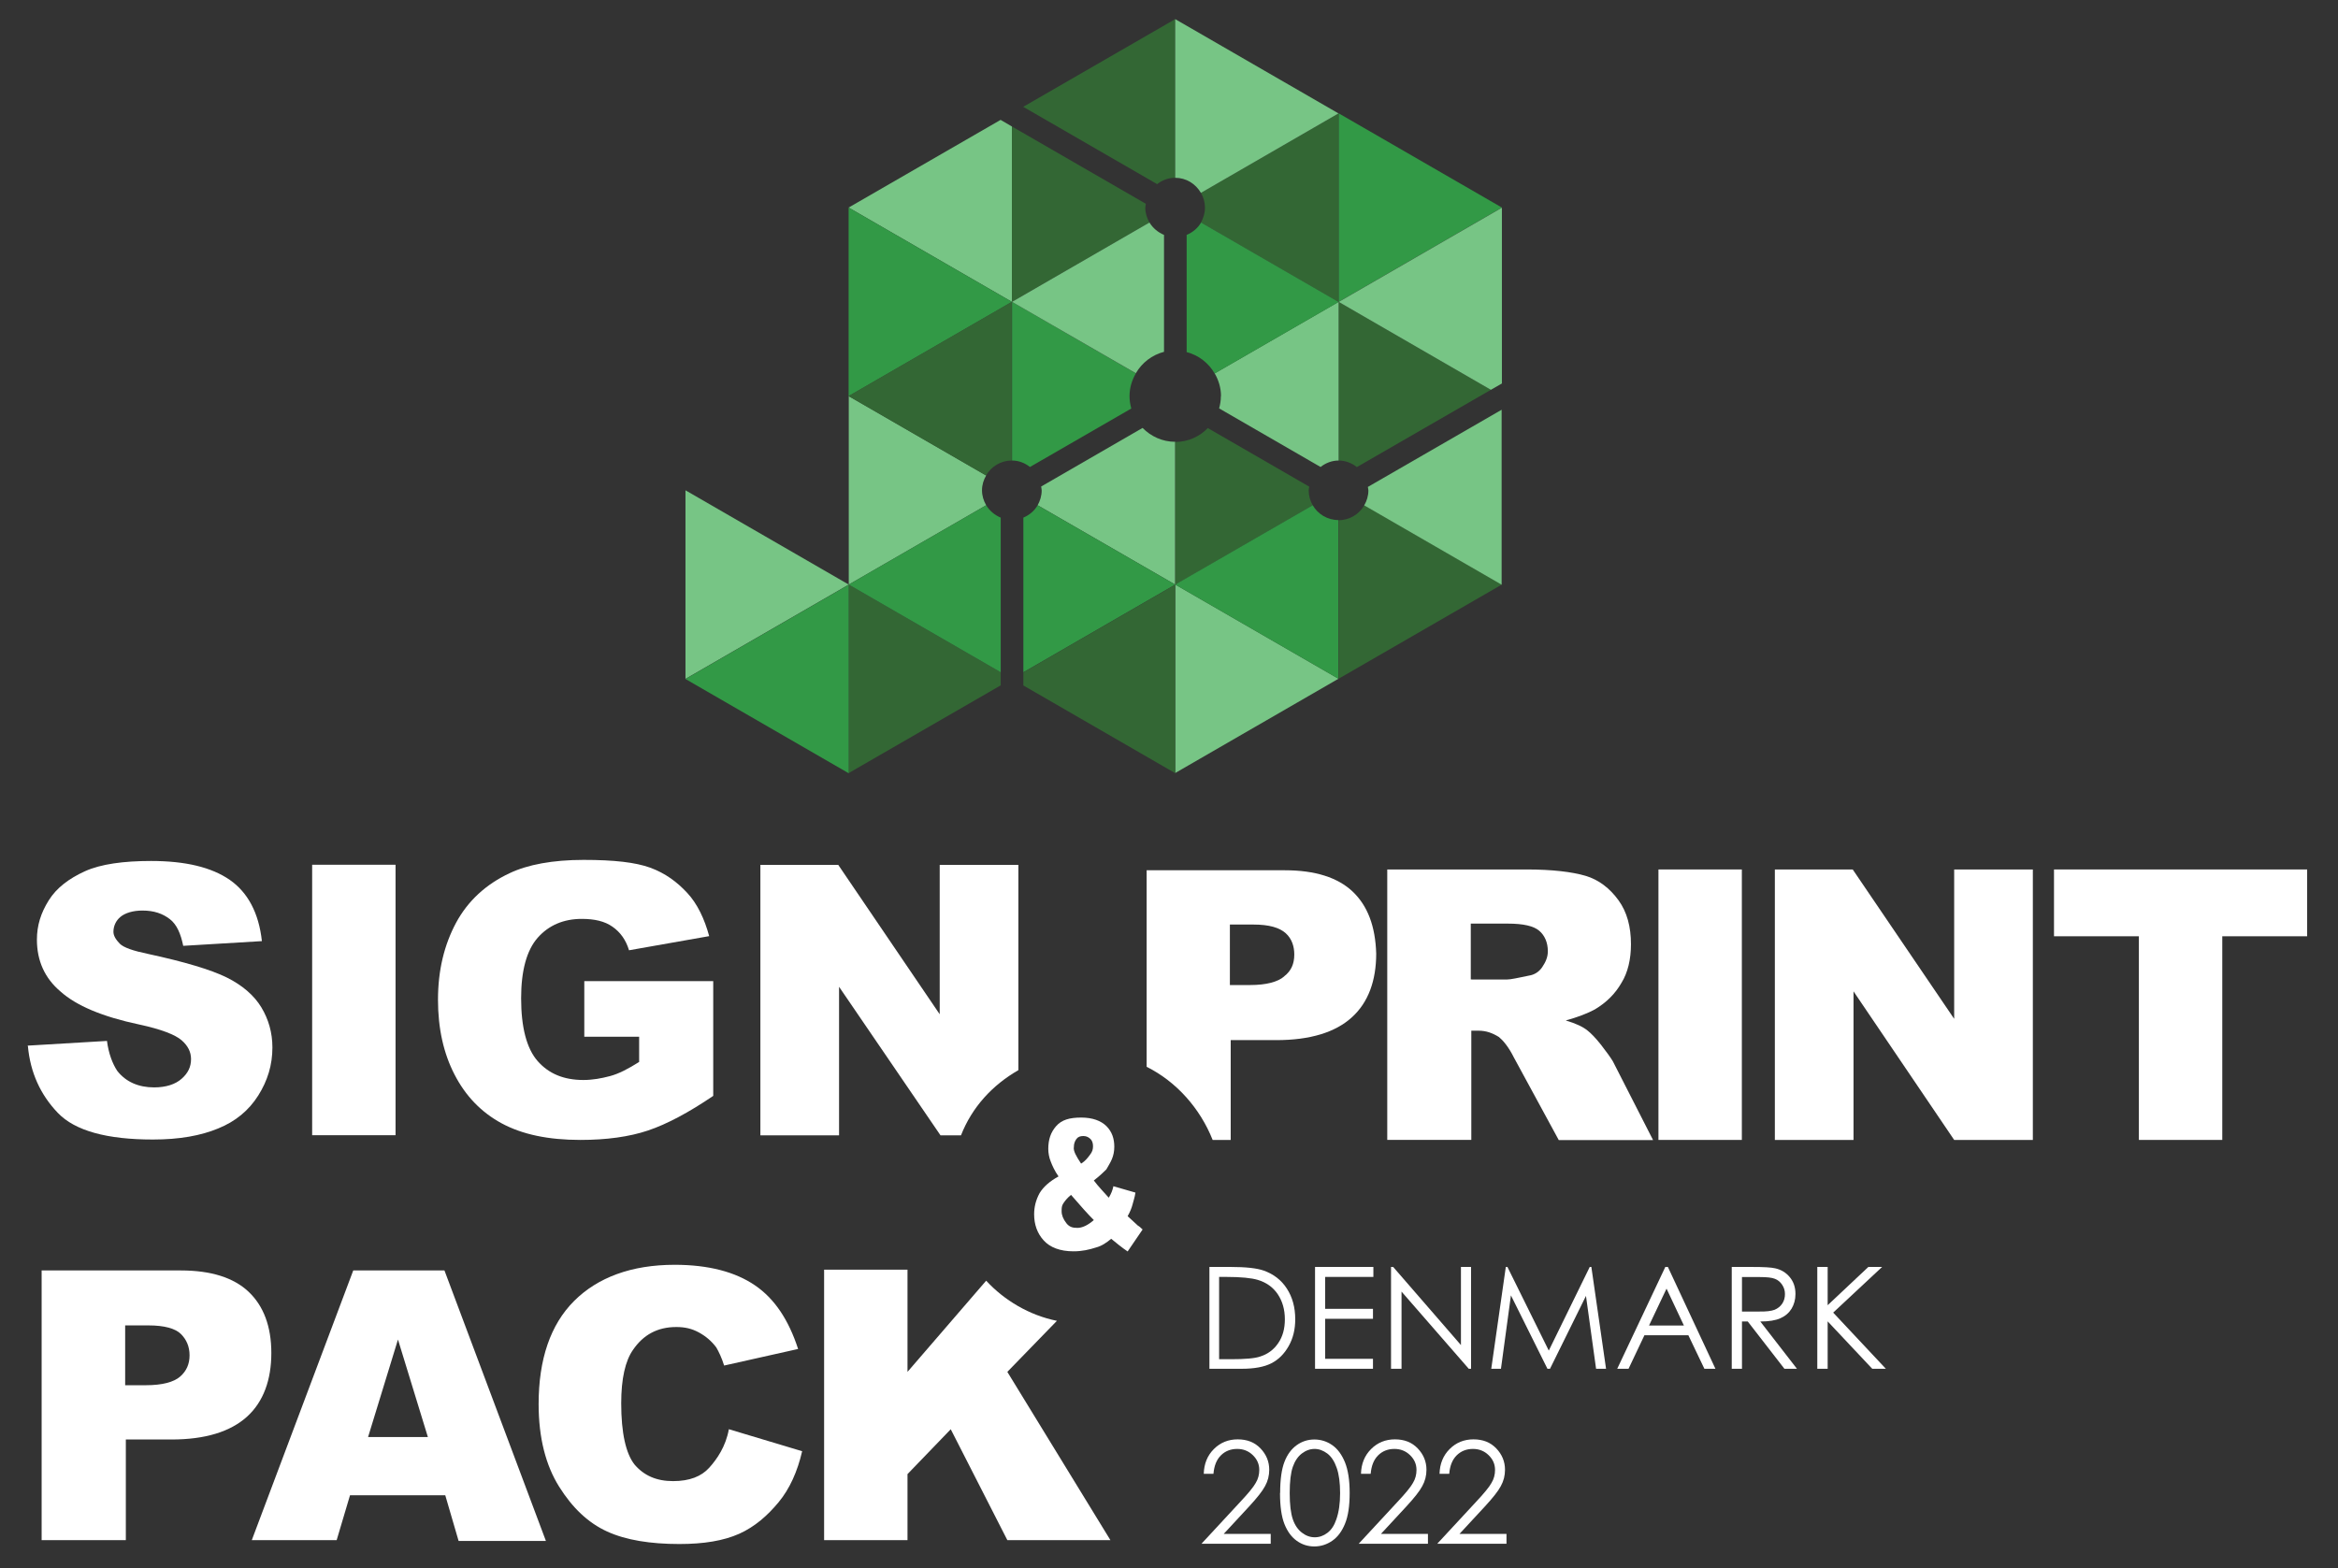 <?xml version="1.0" encoding="UTF-8"?><svg id="Lager_1" xmlns="http://www.w3.org/2000/svg" viewBox="0 0 173.54 116.43"><rect x="0" y="0" width="173.54" height="116.43" fill="#333333" stroke="none"/><defs><style>.cls-1{fill:#fff;}.cls-2{fill:#336734;}.cls-3{fill:#329946;}.cls-4{fill:#77c585;}</style></defs><g id="Artboard1"><g><path class="cls-2" d="M74.28,50.88v-.97l-11.28-6.51v13.99l11.28-6.51Z"/><path class="cls-4" d="M75.11,22.41V9.39l-.84-.49-11.28,6.51,12.12,7Z"/><path class="cls-4" d="M50.88,50.4l12.12-7-12.12-7v13.99Z"/><path class="cls-4" d="M63,43.4l10.2-5.89c-.19-.33-.31-.7-.31-1.11s.12-.78,.31-1.1l-10.2-5.89v13.99Z"/><path class="cls-3" d="M73.2,37.51l-10.2,5.89,11.28,6.51v-11.48c-.45-.19-.83-.51-1.08-.92Z"/><path class="cls-3" d="M63,57.4v-13.99l-12.12,7,12.12,7Z"/><path class="cls-3" d="M83.97,30.32c-.08-.29-.13-.59-.13-.91,0-.62,.18-1.19,.47-1.69l-9.19-5.31v11.78c.51,0,.96,.19,1.33,.48l7.52-4.34Z"/><path class="cls-3" d="M62.99,15.42v13.99l12.12-7-12.12-7Z"/><path class="cls-2" d="M62.99,29.41h0s10.2,5.89,10.2,5.89c.38-.66,1.09-1.11,1.91-1.11,0,0,0,0,0,0v-11.78l-12.12,7Z"/><path class="cls-2" d="M100.71,34.68l9.95-5.74-11.3-6.53v11.78c.52,0,.98,.19,1.36,.49Z"/><path class="cls-3" d="M99.36,22.41l12.12-7-12.12-7v13.99Z"/><path class="cls-4" d="M99.36,22.41l11.3,6.53,.82-.47V15.42l-12.12,7Z"/><path class="cls-4" d="M90.62,29.41c0,.32-.05,.62-.13,.91l7.53,4.35c.37-.29,.83-.48,1.34-.48v-11.78l-9.2,5.31c.29,.5,.47,1.07,.47,1.69Z"/><path class="cls-2" d="M99.34,50.4h0s0,0,0,0h0s0,0,0,0Z"/><path class="cls-2" d="M99.36,38.62h0v11.77l12.11-6.99-10.2-5.89c-.38,.66-1.09,1.11-1.91,1.11Z"/><path class="cls-4" d="M101.57,36.41c0,.41-.12,.78-.31,1.11l10.2,5.89v-12.99l-9.93,5.73c.01,.09,.04,.17,.04,.26Z"/><path class="cls-4" d="M87.23,32.8c-.95,0-1.8-.4-2.42-1.03l-7.53,4.35c.01,.1,.04,.19,.04,.29,0,.4-.12,.78-.3,1.1l10.21,5.89v-10.6Z"/><path class="cls-4" d="M87.23,43.4v13.99l12.12-7h0s0,0,0,0l-12.11-6.99Z"/><path class="cls-3" d="M77.02,37.51c-.24,.42-.62,.73-1.06,.92v11.48l11.27-6.51-10.21-5.89Z"/><path class="cls-2" d="M97.44,37.51c-.19-.32-.3-.7-.3-1.1,0-.1,.03-.19,.04-.28l-7.53-4.35c-.61,.63-1.46,1.03-2.41,1.03v10.6l10.21-5.9Z"/><path class="cls-3" d="M97.44,37.51l-10.21,5.89,12.11,6.99h0s0,0,0,0v-11.78c-.82,0-1.53-.45-1.91-1.11Z"/><path class="cls-2" d="M75.96,49.91v.98l11.27,6.51v-13.99l-11.27,6.51Z"/><path class="cls-2" d="M85.32,16.52c-.19-.33-.31-.7-.31-1.1,0-.1,.03-.19,.04-.29l-9.94-5.74v13.02l10.21-5.89Z"/><path class="cls-4" d="M75.12,22.41l9.19,5.3c.45-.78,1.2-1.36,2.09-1.59v-8.68c-.45-.19-.83-.51-1.08-.92l-10.2,5.89Z"/><path class="cls-2" d="M89.14,14.32c.19,.33,.3,.7,.3,1.1s-.12,.78-.3,1.1l10.21,5.9V8.42l-10.21,5.9Z"/><path class="cls-3" d="M88.08,17.44v8.7c.89,.23,1.63,.81,2.08,1.59l9.2-5.31-10.21-5.9c-.24,.42-.62,.73-1.07,.92Z"/><path class="cls-2" d="M87.23,13.2s0,0,0,0V1.42l-11.28,6.51,9.94,5.74c.37-.29,.82-.47,1.33-.47Z"/><path class="cls-4" d="M89.14,14.32l10.21-5.9h0s-12.12-7-12.12-7V13.2c.82,0,1.52,.45,1.91,1.12Z"/></g></g><g><path class="cls-1" d="M89.77,101.62v-7.56h1.57c1.13,0,1.95,.09,2.46,.27,.73,.26,1.31,.7,1.72,1.34,.41,.63,.62,1.39,.62,2.27,0,.76-.16,1.42-.49,2-.33,.58-.75,1-1.28,1.27-.52,.27-1.26,.41-2.2,.41h-2.41Zm.73-.71h.87c1.05,0,1.77-.06,2.17-.2,.57-.18,1.02-.52,1.34-1,.33-.48,.49-1.07,.49-1.76,0-.73-.18-1.35-.53-1.87-.35-.52-.85-.87-1.48-1.06-.47-.14-1.25-.22-2.34-.22h-.53v6.11Z"/><path class="cls-1" d="M97.61,94.06h4.33v.74h-3.58v2.37h3.55v.74h-3.55v2.97h3.55v.74h-4.3v-7.56Z"/><path class="cls-1" d="M103.25,101.62v-7.56h.16l5.03,5.8v-5.8h.75v7.56h-.17l-4.99-5.73v5.73h-.78Z"/><path class="cls-1" d="M110.69,101.62l1.08-7.56h.12l3.07,6.21,3.04-6.21h.12l1.09,7.56h-.74l-.75-5.41-2.67,5.41h-.19l-2.71-5.45-.74,5.45h-.73Z"/><path class="cls-1" d="M123.8,94.06l3.53,7.56h-.82l-1.19-2.49h-3.26l-1.18,2.49h-.84l3.57-7.56h.18Zm-.1,1.61l-1.3,2.74h2.59l-1.29-2.74Z"/><path class="cls-1" d="M128.54,94.06h1.51c.84,0,1.41,.03,1.71,.1,.45,.1,.81,.32,1.09,.66,.28,.34,.42,.75,.42,1.25,0,.41-.1,.77-.29,1.09-.19,.31-.47,.55-.83,.71-.36,.16-.86,.24-1.49,.24l2.72,3.51h-.93l-2.72-3.51h-.43v3.51h-.76v-7.56Zm.76,.74v2.57h1.3c.5,.01,.88-.04,1.12-.13,.24-.1,.43-.25,.57-.46s.2-.45,.2-.71-.07-.48-.21-.69-.32-.36-.54-.44c-.22-.09-.59-.13-1.11-.13h-1.33Z"/><path class="cls-1" d="M134.89,94.06h.77v2.84l3.02-2.84h1.02l-3.63,3.39,3.91,4.17h-1.01l-3.31-3.52v3.52h-.77v-7.56Z"/><path class="cls-1" d="M90.07,109.42h-.72c.02-.75,.27-1.36,.75-1.84s1.07-.72,1.77-.72,1.26,.22,1.69,.67c.43,.45,.65,.98,.65,1.59,0,.43-.1,.83-.31,1.21-.2,.38-.6,.88-1.19,1.52l-1.88,2.03h3.49v.73h-5.14l2.89-3.12c.59-.63,.97-1.09,1.14-1.4,.18-.3,.26-.62,.26-.96,0-.43-.16-.79-.48-1.1-.32-.31-.71-.46-1.16-.46-.48,0-.89,.16-1.21,.48-.32,.32-.5,.77-.55,1.36Z"/><path class="cls-1" d="M95.02,110.84c0-1,.11-1.77,.32-2.31,.21-.55,.52-.96,.91-1.24s.83-.42,1.31-.42,.93,.14,1.33,.42c.4,.28,.71,.71,.94,1.27,.23,.57,.35,1.32,.35,2.28s-.11,1.7-.34,2.27-.54,.99-.94,1.27-.85,.43-1.34,.43-.92-.14-1.31-.42c-.39-.28-.69-.69-.91-1.24s-.33-1.32-.33-2.31Zm.71,.01c0,.85,.08,1.5,.23,1.94,.15,.44,.38,.77,.68,1,.3,.23,.61,.34,.95,.34s.65-.11,.94-.33,.51-.55,.66-1c.19-.54,.28-1.19,.28-1.95s-.08-1.38-.25-1.87c-.17-.49-.4-.84-.7-1.07-.3-.22-.61-.34-.94-.34s-.65,.11-.95,.34c-.29,.22-.52,.56-.67,.99s-.23,1.08-.23,1.94Z"/><path class="cls-1" d="M101.74,109.42h-.72c.02-.75,.27-1.36,.75-1.84s1.07-.72,1.77-.72,1.26,.22,1.69,.67c.43,.45,.65,.98,.65,1.59,0,.43-.1,.83-.31,1.21-.2,.38-.6,.88-1.19,1.52l-1.88,2.03h3.49v.73h-5.14l2.89-3.12c.59-.63,.97-1.09,1.14-1.4,.18-.3,.26-.62,.26-.96,0-.43-.16-.79-.48-1.1-.32-.31-.71-.46-1.16-.46-.48,0-.89,.16-1.21,.48-.32,.32-.5,.77-.55,1.36Z"/><path class="cls-1" d="M107.57,109.42h-.72c.02-.75,.27-1.36,.75-1.84s1.07-.72,1.77-.72,1.26,.22,1.69,.67c.43,.45,.65,.98,.65,1.59,0,.43-.1,.83-.31,1.21-.2,.38-.6,.88-1.19,1.52l-1.88,2.03h3.49v.73h-5.14l2.89-3.12c.59-.63,.97-1.09,1.14-1.4,.18-.3,.26-.62,.26-.96,0-.43-.16-.79-.48-1.1-.32-.31-.71-.46-1.16-.46-.48,0-.89,.16-1.21,.48-.32,.32-.5,.77-.55,1.36Z"/><path class="cls-1" d="M2.04,77.63l5.9-.35c.12,.93,.41,1.69,.76,2.22,.64,.82,1.58,1.23,2.74,1.23,.88,0,1.58-.23,2.04-.64,.47-.41,.7-.88,.7-1.46,0-.53-.23-.99-.7-1.4-.47-.41-1.52-.82-3.15-1.17-2.74-.58-4.67-1.4-5.84-2.45-1.17-.99-1.75-2.28-1.75-3.85,0-1.05,.29-1.98,.88-2.92,.58-.93,1.52-1.63,2.69-2.16,1.17-.53,2.86-.76,4.9-.76,2.57,0,4.49,.47,5.84,1.4,1.34,.93,2.16,2.45,2.39,4.55l-5.84,.35c-.18-.88-.47-1.58-.99-1.98-.53-.41-1.17-.64-2.04-.64-.7,0-1.28,.18-1.63,.47-.35,.29-.52,.7-.52,1.11,0,.29,.18,.58,.47,.88,.29,.29,.99,.53,2.1,.76,2.68,.58,4.67,1.17,5.84,1.75,1.17,.58,2.04,1.34,2.57,2.22,.53,.88,.82,1.87,.82,2.98,0,1.28-.35,2.45-1.05,3.56-.7,1.11-1.69,1.93-2.98,2.45-1.28,.53-2.86,.82-4.84,.82-3.39,0-5.78-.64-7.06-1.98-1.28-1.34-2.04-2.98-2.22-4.96Z"/><path class="cls-1" d="M23.17,64.2h6.19v20.08h-6.19v-20.08Z"/><path class="cls-1" d="M43.37,76.98v-4.14h9.57v8.52c-1.81,1.23-3.44,2.1-4.84,2.57-1.4,.47-3.09,.7-5.02,.7-2.39,0-4.32-.41-5.84-1.23-1.52-.82-2.69-2.04-3.5-3.62-.82-1.58-1.23-3.44-1.23-5.55,0-2.22,.47-4.09,1.34-5.72,.88-1.63,2.22-2.86,3.97-3.68,1.34-.64,3.21-.99,5.49-.99s3.85,.18,4.96,.58c1.11,.41,1.98,1.05,2.74,1.87,.76,.82,1.28,1.93,1.63,3.21l-5.95,1.05c-.23-.76-.64-1.34-1.23-1.75-.58-.41-1.34-.58-2.28-.58-1.34,0-2.45,.47-3.27,1.4-.82,.93-1.23,2.45-1.23,4.49,0,2.16,.41,3.74,1.23,4.67,.82,.93,1.93,1.4,3.39,1.4,.7,0,1.34-.12,1.98-.29s1.34-.53,2.16-1.05v-1.87h-4.09Z"/><path class="cls-1" d="M102.97,84.63v-20.08h10.33c1.93,0,3.39,.18,4.38,.47,.99,.29,1.81,.93,2.45,1.81,.64,.88,.93,1.98,.93,3.27,0,1.11-.23,2.1-.7,2.86-.47,.82-1.11,1.46-1.98,1.98-.53,.29-1.28,.58-2.16,.82,.76,.23,1.28,.47,1.63,.76,.23,.18,.58,.53,.99,1.05,.41,.53,.7,.93,.88,1.23l2.98,5.84h-7l-3.33-6.13c-.41-.82-.82-1.28-1.11-1.52-.47-.29-.93-.47-1.52-.47h-.53v8.11h-6.25Zm6.25-11.91h2.63c.29,0,.82-.12,1.64-.29,.41-.06,.76-.29,.99-.64,.23-.35,.41-.7,.41-1.17,0-.64-.23-1.17-.64-1.52-.41-.35-1.17-.53-2.34-.53h-2.74v4.14h.06Z"/><path class="cls-1" d="M123.1,64.55h6.19v20.08h-6.19v-20.08Z"/><path class="cls-1" d="M131.74,64.55h5.78l7.53,11.09v-11.09h5.84v20.08h-5.84l-7.47-11.03v11.03h-5.84v-20.08Z"/><path class="cls-1" d="M152.4,64.55h18.85v4.96h-6.3v15.12h-6.19v-15.12h-6.3v-4.96h-.06Z"/><path class="cls-1" d="M3.15,94.32H13.43c2.22,0,3.91,.53,5.02,1.58,1.11,1.05,1.69,2.57,1.69,4.55s-.58,3.62-1.81,4.73c-1.23,1.11-3.09,1.69-5.6,1.69h-3.39v7.47H3.09v-20.02h.06Zm6.19,8.52h1.52c1.17,0,2.04-.23,2.51-.64,.47-.41,.7-.93,.7-1.58s-.23-1.17-.64-1.58c-.41-.41-1.23-.64-2.39-.64h-1.75v4.44h.06Z"/><path class="cls-1" d="M33.04,111.01h-7.06l-.99,3.33h-6.3l7.53-20.02h6.77l7.53,20.08h-6.48l-.99-3.39Zm-1.28-4.32l-2.22-7.24-2.22,7.24h4.44Z"/><path class="cls-1" d="M54.11,106.11l5.43,1.63c-.35,1.52-.93,2.8-1.75,3.79-.82,.99-1.75,1.81-2.92,2.34-1.17,.52-2.63,.76-4.44,.76-2.16,0-3.97-.29-5.37-.93-1.4-.64-2.57-1.75-3.56-3.33-.99-1.58-1.52-3.62-1.52-6.13,0-3.33,.88-5.9,2.63-7.65,1.75-1.75,4.26-2.69,7.47-2.69,2.51,0,4.5,.53,5.95,1.52,1.46,.99,2.51,2.57,3.21,4.73l-5.49,1.23c-.18-.58-.41-1.05-.58-1.34-.35-.47-.76-.82-1.28-1.11-.53-.29-1.05-.41-1.69-.41-1.4,0-2.45,.58-3.21,1.69-.58,.82-.88,2.16-.88,3.97,0,2.22,.35,3.74,.99,4.55,.7,.82,1.63,1.23,2.86,1.23s2.1-.35,2.68-.99c.58-.64,1.23-1.58,1.46-2.86Z"/><path class="cls-1" d="M78.45,98.06c-2.04-.41-3.91-1.52-5.25-2.98l-5.84,6.77v-7.59h-6.19v20.08h6.19v-4.9l3.21-3.33,4.2,8.23h7.65l-7.65-12.49,3.68-3.79Z"/><path class="cls-1" d="M75.59,79.44v-15.23h-5.84v11.09l-7.53-11.09h-5.78v20.08h5.84v-11.03l7.53,11.03h1.52c.82-2.1,2.34-3.74,4.26-4.84Z"/><path class="cls-1" d="M100.4,66.19c-1.11-1.05-2.8-1.58-5.02-1.58h-10.27v14.59c2.22,1.11,3.97,3.09,4.9,5.43h1.34v-7.41h3.39c2.51,0,4.38-.58,5.6-1.69,1.23-1.11,1.81-2.74,1.81-4.73-.06-2.04-.64-3.56-1.75-4.61Zm-5.08,6.3c-.47,.41-1.34,.64-2.51,.64h-1.52v-4.49h1.75c1.17,0,1.93,.23,2.39,.64s.64,.99,.64,1.58c0,.7-.23,1.23-.76,1.63Z"/><path class="cls-1" d="M82.65,88.07l1.63,.47c-.06,.41-.18,.7-.23,.93-.06,.23-.18,.52-.35,.82l.76,.7c.12,.06,.23,.18,.35,.29l-1.11,1.63c-.18-.12-.41-.29-.64-.47-.23-.17-.41-.35-.58-.47-.35,.29-.7,.53-1.11,.64-.53,.17-1.05,.29-1.69,.29-.99,0-1.75-.29-2.22-.82-.47-.52-.7-1.17-.7-1.93,0-.53,.12-1.05,.41-1.58,.29-.47,.76-.88,1.4-1.23-.29-.41-.47-.82-.58-1.11-.12-.29-.18-.64-.18-.93,0-.7,.18-1.23,.58-1.69,.41-.47,.99-.64,1.87-.64,.82,0,1.46,.23,1.87,.64,.41,.41,.58,.93,.58,1.52,0,.35-.06,.64-.18,.93-.12,.29-.29,.53-.41,.76-.18,.17-.47,.47-.93,.82,.35,.47,.76,.88,1.11,1.28,.18-.29,.29-.58,.35-.88Zm-3.15,.64c-.29,.23-.47,.47-.58,.64-.12,.18-.12,.35-.12,.58,0,.29,.12,.58,.35,.88,.23,.29,.47,.35,.82,.35s.76-.18,1.22-.58c-.41-.41-.99-1.05-1.69-1.87Zm.76-2.33c.29-.18,.47-.41,.64-.64,.18-.23,.23-.41,.23-.64s-.06-.41-.18-.53c-.12-.12-.29-.23-.53-.23s-.41,.06-.53,.23c-.12,.18-.18,.35-.18,.58-.06,.29,.18,.7,.53,1.23Z"/></g></svg>